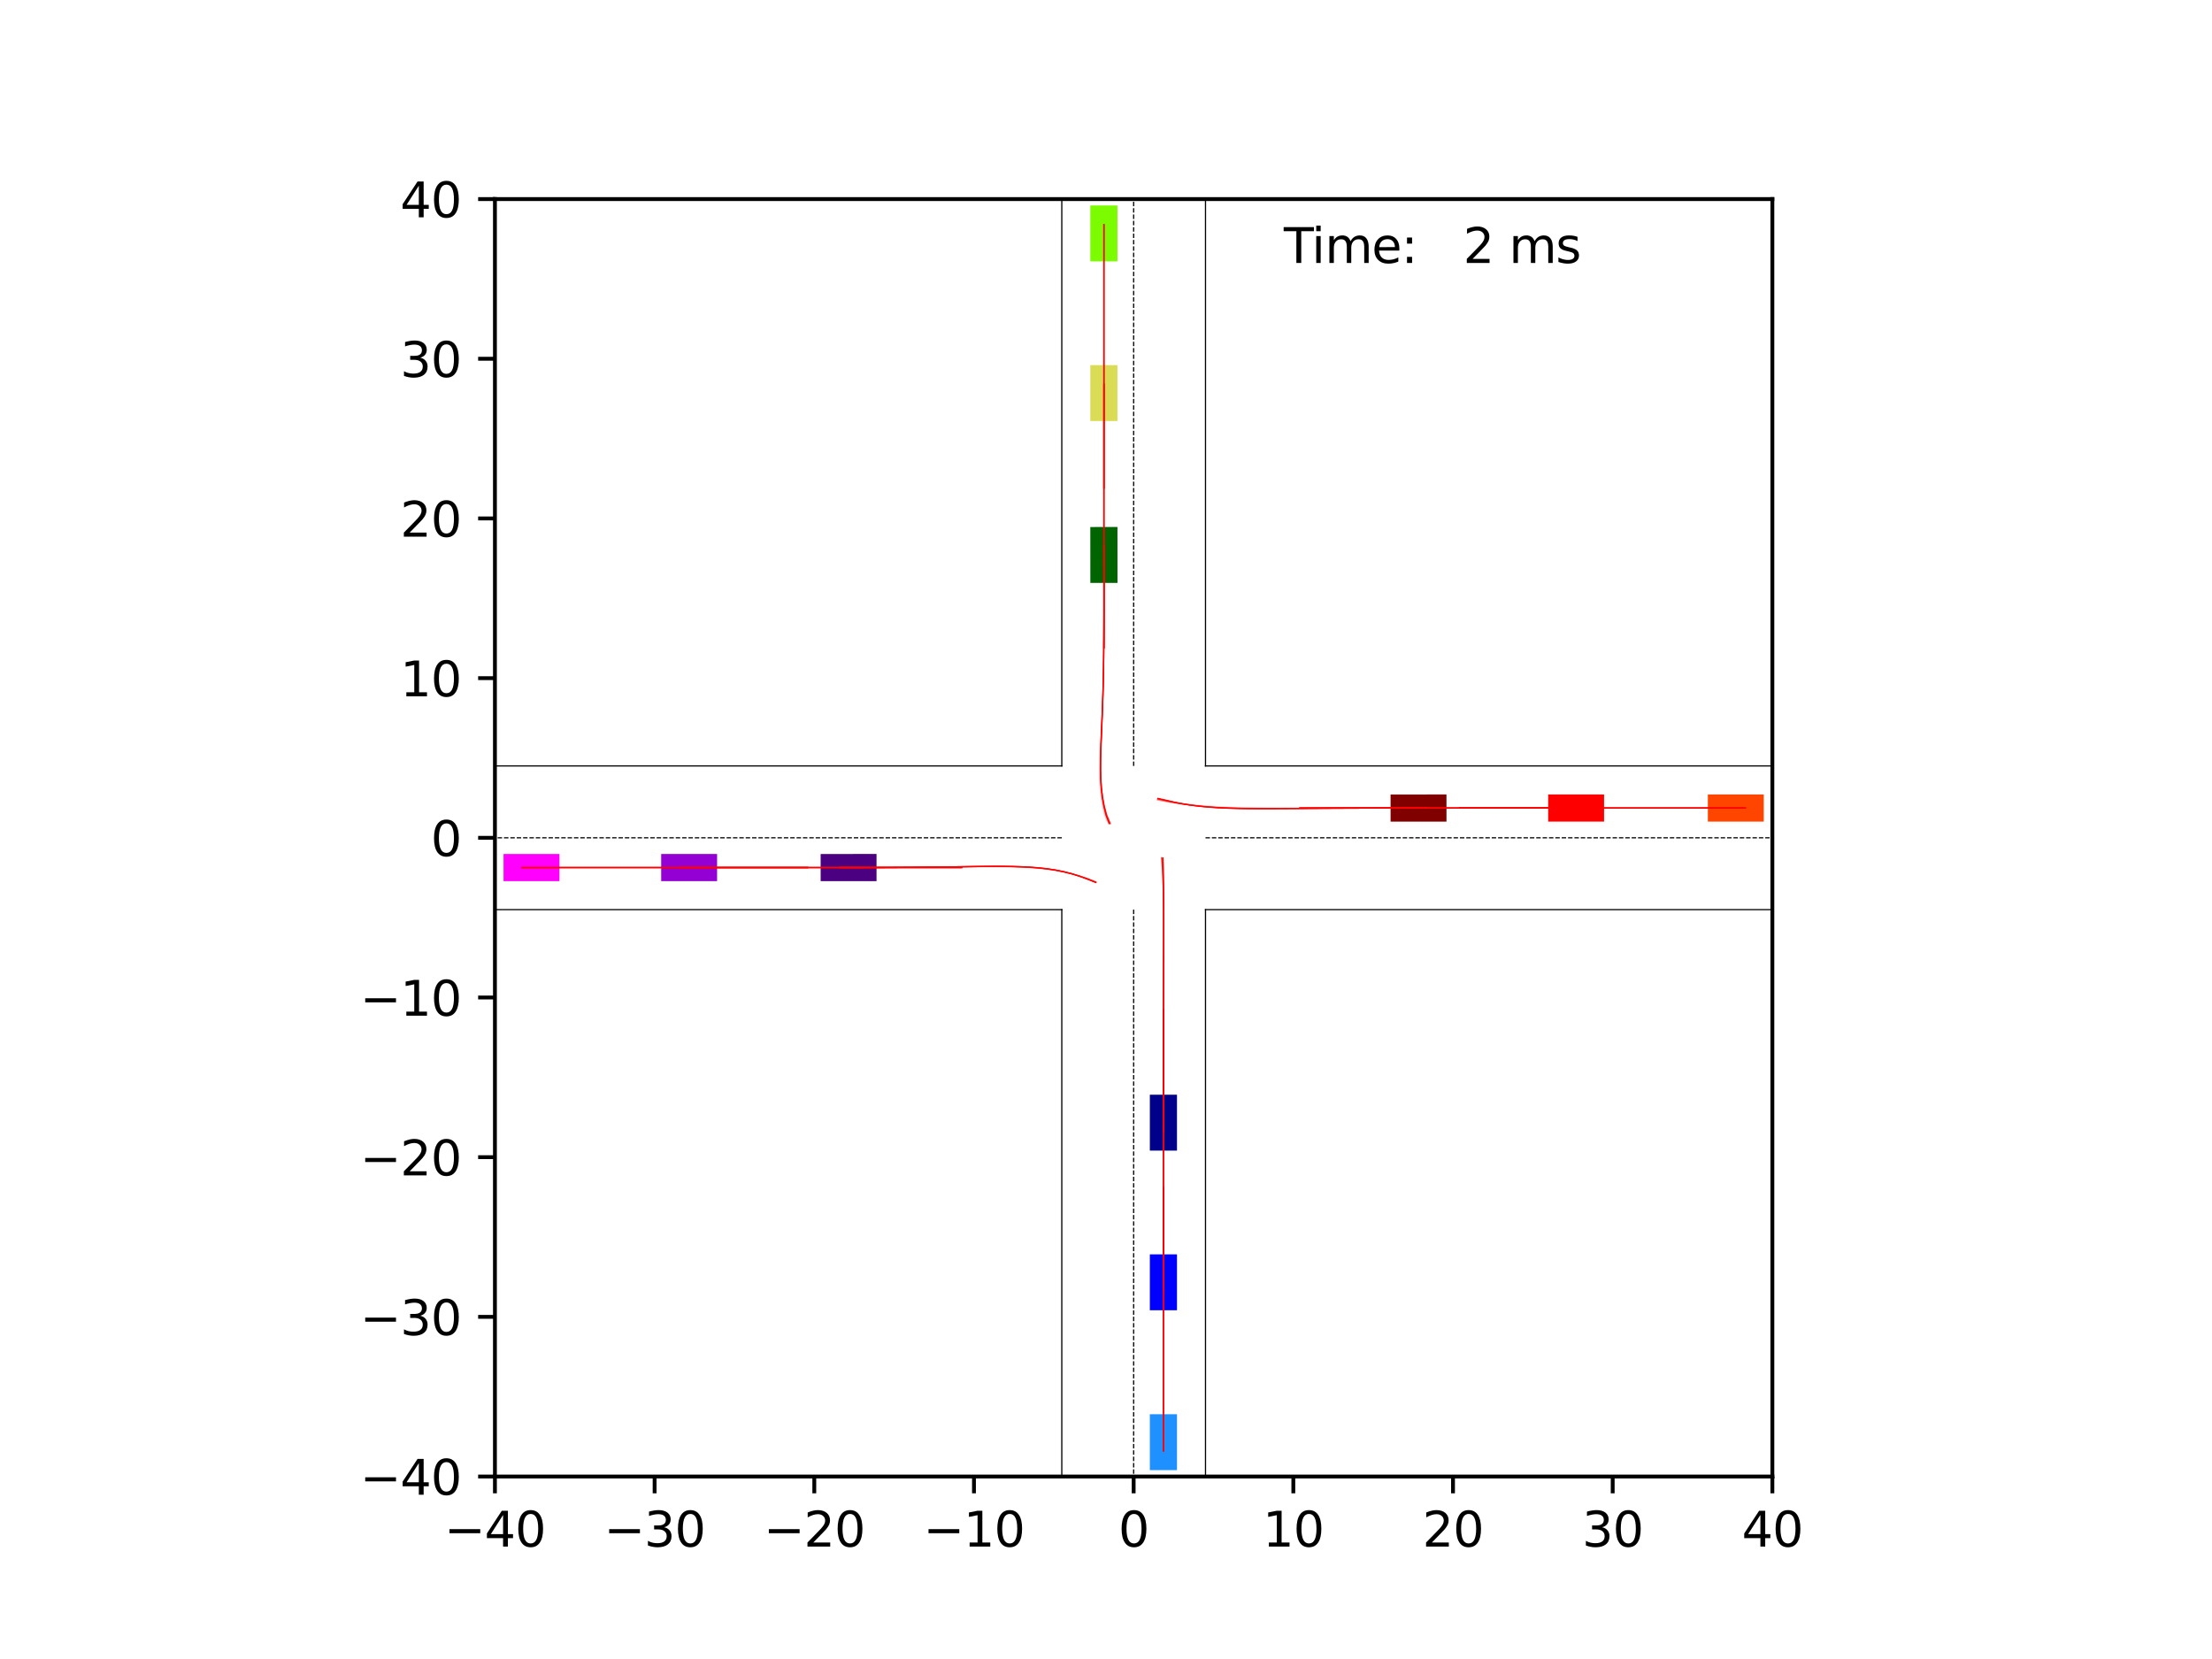 <?xml version="1.0" encoding="utf-8" standalone="no"?>
<!DOCTYPE svg PUBLIC "-//W3C//DTD SVG 1.1//EN"
  "http://www.w3.org/Graphics/SVG/1.1/DTD/svg11.dtd">
<svg xmlns:xlink="http://www.w3.org/1999/xlink" width="460.8pt" height="345.6pt" viewBox="0 0 460.8 345.6" xmlns="http://www.w3.org/2000/svg" version="1.1">
 <defs>
  <style type="text/css">*{stroke-linejoin: round; stroke-linecap: butt}</style>
 </defs>
 <g id="figure_1">
  <g id="patch_1">
   <path d="M 0 345.6 
L 460.8 345.6 
L 460.8 0 
L 0 0 
z
" style="fill: #ffffff"/>
  </g>
  <g id="axes_1">
   <g id="patch_2">
    <path d="M 103.104 307.584 
L 369.216 307.584 
L 369.216 41.472 
L 103.104 41.472 
z
" style="fill: #ffffff"/>
   </g>
   <g id="patch_3">
    <path d="M 245.188 239.691 
L 245.188 228.049 
L 239.533 228.049 
L 239.533 239.691 
z
" clip-path="url(#p34799f1a1c)" style="fill: #00008b"/>
   </g>
   <g id="patch_4">
    <path d="M 301.325 165.5 
L 289.683 165.503 
L 289.684 171.158 
L 301.327 171.155 
z
" clip-path="url(#p34799f1a1c)" style="fill: #800000"/>
   </g>
   <g id="patch_5">
    <path d="M 227.132 109.788 
L 227.14 121.43 
L 232.795 121.426 
L 232.787 109.784 
z
" clip-path="url(#p34799f1a1c)" style="fill: #006400"/>
   </g>
   <g id="patch_6">
    <path d="M 170.957 183.555 
L 182.599 183.553 
L 182.598 177.898 
L 170.955 177.901 
z
" clip-path="url(#p34799f1a1c)" style="fill: #4b0082"/>
   </g>
   <g id="patch_7">
    <path d="M 245.188 272.949 
L 245.188 261.306 
L 239.533 261.306 
L 239.533 272.949 
z
" clip-path="url(#p34799f1a1c)" style="fill: #0000ff"/>
   </g>
   <g id="patch_8">
    <path d="M 334.157 165.5 
L 322.514 165.5 
L 322.514 171.155 
L 334.157 171.155 
z
" clip-path="url(#p34799f1a1c)" style="fill: #ff0000"/>
   </g>
   <g id="patch_9">
    <path d="M 227.132 76.067 
L 227.132 87.709 
L 232.787 87.709 
L 232.787 76.067 
z
" clip-path="url(#p34799f1a1c)" style="fill: #dbdc56"/>
   </g>
   <g id="patch_10">
    <path d="M 137.739 183.556 
L 149.382 183.556 
L 149.382 177.901 
L 137.739 177.901 
z
" clip-path="url(#p34799f1a1c)" style="fill: #9400d3"/>
   </g>
   <g id="patch_11">
    <path d="M 245.188 306.253 
L 245.188 294.611 
L 239.533 294.611 
L 239.533 306.253 
z
" clip-path="url(#p34799f1a1c)" style="fill: #1e90ff"/>
   </g>
   <g id="patch_12">
    <path d="M 367.421 165.5 
L 355.778 165.5 
L 355.778 171.155 
L 367.421 171.155 
z
" clip-path="url(#p34799f1a1c)" style="fill: #ff4500"/>
   </g>
   <g id="patch_13">
    <path d="M 227.132 42.803 
L 227.132 54.445 
L 232.787 54.445 
L 232.787 42.803 
z
" clip-path="url(#p34799f1a1c)" style="fill: #7cfc00"/>
   </g>
   <g id="patch_14">
    <path d="M 104.899 183.556 
L 116.542 183.556 
L 116.542 177.901 
L 104.899 177.901 
z
" clip-path="url(#p34799f1a1c)" style="fill: #ff00ff"/>
   </g>
   <g id="matplotlib.axis_1">
    <g id="xtick_1">
     <g id="line2d_1">
      <defs>
       <path id="m72492707db" d="M 0 0 
L 0 3.5 
" style="stroke: #000000; stroke-width: 0.8"/>
      </defs>
      <g>
       <use xlink:href="#m72492707db" x="103.104" y="307.584" style="stroke: #000000; stroke-width: 0.8"/>
      </g>
     </g>
     <g id="text_1">
      <!-- −40 -->
      <g transform="translate(92.552 322.182) scale(0.1 -0.1)">
       <defs>
        <path id="DejaVuSans-2212" d="M 678 2272 
L 4684 2272 
L 4684 1741 
L 678 1741 
L 678 2272 
z
" transform="scale(0.016)"/>
        <path id="DejaVuSans-34" d="M 2419 4116 
L 825 1625 
L 2419 1625 
L 2419 4116 
z
M 2253 4666 
L 3047 4666 
L 3047 1625 
L 3713 1625 
L 3713 1100 
L 3047 1100 
L 3047 0 
L 2419 0 
L 2419 1100 
L 313 1100 
L 313 1709 
L 2253 4666 
z
" transform="scale(0.016)"/>
        <path id="DejaVuSans-30" d="M 2034 4250 
Q 1547 4250 1301 3770 
Q 1056 3291 1056 2328 
Q 1056 1369 1301 889 
Q 1547 409 2034 409 
Q 2525 409 2770 889 
Q 3016 1369 3016 2328 
Q 3016 3291 2770 3770 
Q 2525 4250 2034 4250 
z
M 2034 4750 
Q 2819 4750 3233 4129 
Q 3647 3509 3647 2328 
Q 3647 1150 3233 529 
Q 2819 -91 2034 -91 
Q 1250 -91 836 529 
Q 422 1150 422 2328 
Q 422 3509 836 4129 
Q 1250 4750 2034 4750 
z
" transform="scale(0.016)"/>
       </defs>
       <use xlink:href="#DejaVuSans-2212"/>
       <use xlink:href="#DejaVuSans-34" x="83.789"/>
       <use xlink:href="#DejaVuSans-30" x="147.412"/>
      </g>
     </g>
    </g>
    <g id="xtick_2">
     <g id="line2d_2">
      <g>
       <use xlink:href="#m72492707db" x="136.368" y="307.584" style="stroke: #000000; stroke-width: 0.8"/>
      </g>
     </g>
     <g id="text_2">
      <!-- −30 -->
      <g transform="translate(125.816 322.182) scale(0.1 -0.1)">
       <defs>
        <path id="DejaVuSans-33" d="M 2597 2516 
Q 3050 2419 3304 2112 
Q 3559 1806 3559 1356 
Q 3559 666 3084 287 
Q 2609 -91 1734 -91 
Q 1441 -91 1130 -33 
Q 819 25 488 141 
L 488 750 
Q 750 597 1062 519 
Q 1375 441 1716 441 
Q 2309 441 2620 675 
Q 2931 909 2931 1356 
Q 2931 1769 2642 2001 
Q 2353 2234 1838 2234 
L 1294 2234 
L 1294 2753 
L 1863 2753 
Q 2328 2753 2575 2939 
Q 2822 3125 2822 3475 
Q 2822 3834 2567 4026 
Q 2313 4219 1838 4219 
Q 1578 4219 1281 4162 
Q 984 4106 628 3988 
L 628 4550 
Q 988 4650 1302 4700 
Q 1616 4750 1894 4750 
Q 2613 4750 3031 4423 
Q 3450 4097 3450 3541 
Q 3450 3153 3228 2886 
Q 3006 2619 2597 2516 
z
" transform="scale(0.016)"/>
       </defs>
       <use xlink:href="#DejaVuSans-2212"/>
       <use xlink:href="#DejaVuSans-33" x="83.789"/>
       <use xlink:href="#DejaVuSans-30" x="147.412"/>
      </g>
     </g>
    </g>
    <g id="xtick_3">
     <g id="line2d_3">
      <g>
       <use xlink:href="#m72492707db" x="169.632" y="307.584" style="stroke: #000000; stroke-width: 0.8"/>
      </g>
     </g>
     <g id="text_3">
      <!-- −20 -->
      <g transform="translate(159.08 322.182) scale(0.1 -0.1)">
       <defs>
        <path id="DejaVuSans-32" d="M 1228 531 
L 3431 531 
L 3431 0 
L 469 0 
L 469 531 
Q 828 903 1448 1529 
Q 2069 2156 2228 2338 
Q 2531 2678 2651 2914 
Q 2772 3150 2772 3378 
Q 2772 3750 2511 3984 
Q 2250 4219 1831 4219 
Q 1534 4219 1204 4116 
Q 875 4013 500 3803 
L 500 4441 
Q 881 4594 1212 4672 
Q 1544 4750 1819 4750 
Q 2544 4750 2975 4387 
Q 3406 4025 3406 3419 
Q 3406 3131 3298 2873 
Q 3191 2616 2906 2266 
Q 2828 2175 2409 1742 
Q 1991 1309 1228 531 
z
" transform="scale(0.016)"/>
       </defs>
       <use xlink:href="#DejaVuSans-2212"/>
       <use xlink:href="#DejaVuSans-32" x="83.789"/>
       <use xlink:href="#DejaVuSans-30" x="147.412"/>
      </g>
     </g>
    </g>
    <g id="xtick_4">
     <g id="line2d_4">
      <g>
       <use xlink:href="#m72492707db" x="202.896" y="307.584" style="stroke: #000000; stroke-width: 0.8"/>
      </g>
     </g>
     <g id="text_4">
      <!-- −10 -->
      <g transform="translate(192.344 322.182) scale(0.1 -0.1)">
       <defs>
        <path id="DejaVuSans-31" d="M 794 531 
L 1825 531 
L 1825 4091 
L 703 3866 
L 703 4441 
L 1819 4666 
L 2450 4666 
L 2450 531 
L 3481 531 
L 3481 0 
L 794 0 
L 794 531 
z
" transform="scale(0.016)"/>
       </defs>
       <use xlink:href="#DejaVuSans-2212"/>
       <use xlink:href="#DejaVuSans-31" x="83.789"/>
       <use xlink:href="#DejaVuSans-30" x="147.412"/>
      </g>
     </g>
    </g>
    <g id="xtick_5">
     <g id="line2d_5">
      <g>
       <use xlink:href="#m72492707db" x="236.16" y="307.584" style="stroke: #000000; stroke-width: 0.8"/>
      </g>
     </g>
     <g id="text_5">
      <!-- 0 -->
      <g transform="translate(232.979 322.182) scale(0.1 -0.1)">
       <use xlink:href="#DejaVuSans-30"/>
      </g>
     </g>
    </g>
    <g id="xtick_6">
     <g id="line2d_6">
      <g>
       <use xlink:href="#m72492707db" x="269.424" y="307.584" style="stroke: #000000; stroke-width: 0.8"/>
      </g>
     </g>
     <g id="text_6">
      <!-- 10 -->
      <g transform="translate(263.062 322.182) scale(0.1 -0.1)">
       <use xlink:href="#DejaVuSans-31"/>
       <use xlink:href="#DejaVuSans-30" x="63.623"/>
      </g>
     </g>
    </g>
    <g id="xtick_7">
     <g id="line2d_7">
      <g>
       <use xlink:href="#m72492707db" x="302.688" y="307.584" style="stroke: #000000; stroke-width: 0.8"/>
      </g>
     </g>
     <g id="text_7">
      <!-- 20 -->
      <g transform="translate(296.325 322.182) scale(0.1 -0.1)">
       <use xlink:href="#DejaVuSans-32"/>
       <use xlink:href="#DejaVuSans-30" x="63.623"/>
      </g>
     </g>
    </g>
    <g id="xtick_8">
     <g id="line2d_8">
      <g>
       <use xlink:href="#m72492707db" x="335.952" y="307.584" style="stroke: #000000; stroke-width: 0.8"/>
      </g>
     </g>
     <g id="text_8">
      <!-- 30 -->
      <g transform="translate(329.589 322.182) scale(0.1 -0.1)">
       <use xlink:href="#DejaVuSans-33"/>
       <use xlink:href="#DejaVuSans-30" x="63.623"/>
      </g>
     </g>
    </g>
    <g id="xtick_9">
     <g id="line2d_9">
      <g>
       <use xlink:href="#m72492707db" x="369.216" y="307.584" style="stroke: #000000; stroke-width: 0.8"/>
      </g>
     </g>
     <g id="text_9">
      <!-- 40 -->
      <g transform="translate(362.853 322.182) scale(0.1 -0.1)">
       <use xlink:href="#DejaVuSans-34"/>
       <use xlink:href="#DejaVuSans-30" x="63.623"/>
      </g>
     </g>
    </g>
   </g>
   <g id="matplotlib.axis_2">
    <g id="ytick_1">
     <g id="line2d_10">
      <defs>
       <path id="m04cdab8fa9" d="M 0 0 
L -3.5 0 
" style="stroke: #000000; stroke-width: 0.8"/>
      </defs>
      <g>
       <use xlink:href="#m04cdab8fa9" x="103.104" y="307.584" style="stroke: #000000; stroke-width: 0.8"/>
      </g>
     </g>
     <g id="text_10">
      <!-- −40 -->
      <g transform="translate(74.999 311.383) scale(0.1 -0.1)">
       <use xlink:href="#DejaVuSans-2212"/>
       <use xlink:href="#DejaVuSans-34" x="83.789"/>
       <use xlink:href="#DejaVuSans-30" x="147.412"/>
      </g>
     </g>
    </g>
    <g id="ytick_2">
     <g id="line2d_11">
      <g>
       <use xlink:href="#m04cdab8fa9" x="103.104" y="274.32" style="stroke: #000000; stroke-width: 0.8"/>
      </g>
     </g>
     <g id="text_11">
      <!-- −30 -->
      <g transform="translate(74.999 278.119) scale(0.1 -0.1)">
       <use xlink:href="#DejaVuSans-2212"/>
       <use xlink:href="#DejaVuSans-33" x="83.789"/>
       <use xlink:href="#DejaVuSans-30" x="147.412"/>
      </g>
     </g>
    </g>
    <g id="ytick_3">
     <g id="line2d_12">
      <g>
       <use xlink:href="#m04cdab8fa9" x="103.104" y="241.056" style="stroke: #000000; stroke-width: 0.8"/>
      </g>
     </g>
     <g id="text_12">
      <!-- −20 -->
      <g transform="translate(74.999 244.855) scale(0.1 -0.1)">
       <use xlink:href="#DejaVuSans-2212"/>
       <use xlink:href="#DejaVuSans-32" x="83.789"/>
       <use xlink:href="#DejaVuSans-30" x="147.412"/>
      </g>
     </g>
    </g>
    <g id="ytick_4">
     <g id="line2d_13">
      <g>
       <use xlink:href="#m04cdab8fa9" x="103.104" y="207.792" style="stroke: #000000; stroke-width: 0.8"/>
      </g>
     </g>
     <g id="text_13">
      <!-- −10 -->
      <g transform="translate(74.999 211.591) scale(0.1 -0.1)">
       <use xlink:href="#DejaVuSans-2212"/>
       <use xlink:href="#DejaVuSans-31" x="83.789"/>
       <use xlink:href="#DejaVuSans-30" x="147.412"/>
      </g>
     </g>
    </g>
    <g id="ytick_5">
     <g id="line2d_14">
      <g>
       <use xlink:href="#m04cdab8fa9" x="103.104" y="174.528" style="stroke: #000000; stroke-width: 0.8"/>
      </g>
     </g>
     <g id="text_14">
      <!-- 0 -->
      <g transform="translate(89.742 178.327) scale(0.1 -0.1)">
       <use xlink:href="#DejaVuSans-30"/>
      </g>
     </g>
    </g>
    <g id="ytick_6">
     <g id="line2d_15">
      <g>
       <use xlink:href="#m04cdab8fa9" x="103.104" y="141.264" style="stroke: #000000; stroke-width: 0.8"/>
      </g>
     </g>
     <g id="text_15">
      <!-- 10 -->
      <g transform="translate(83.379 145.063) scale(0.1 -0.1)">
       <use xlink:href="#DejaVuSans-31"/>
       <use xlink:href="#DejaVuSans-30" x="63.623"/>
      </g>
     </g>
    </g>
    <g id="ytick_7">
     <g id="line2d_16">
      <g>
       <use xlink:href="#m04cdab8fa9" x="103.104" y="108" style="stroke: #000000; stroke-width: 0.8"/>
      </g>
     </g>
     <g id="text_16">
      <!-- 20 -->
      <g transform="translate(83.379 111.799) scale(0.1 -0.1)">
       <use xlink:href="#DejaVuSans-32"/>
       <use xlink:href="#DejaVuSans-30" x="63.623"/>
      </g>
     </g>
    </g>
    <g id="ytick_8">
     <g id="line2d_17">
      <g>
       <use xlink:href="#m04cdab8fa9" x="103.104" y="74.736" style="stroke: #000000; stroke-width: 0.8"/>
      </g>
     </g>
     <g id="text_17">
      <!-- 30 -->
      <g transform="translate(83.379 78.535) scale(0.1 -0.1)">
       <use xlink:href="#DejaVuSans-33"/>
       <use xlink:href="#DejaVuSans-30" x="63.623"/>
      </g>
     </g>
    </g>
    <g id="ytick_9">
     <g id="line2d_18">
      <g>
       <use xlink:href="#m04cdab8fa9" x="103.104" y="41.472" style="stroke: #000000; stroke-width: 0.8"/>
      </g>
     </g>
     <g id="text_18">
      <!-- 40 -->
      <g transform="translate(83.379 45.271) scale(0.1 -0.1)">
       <use xlink:href="#DejaVuSans-34"/>
       <use xlink:href="#DejaVuSans-30" x="63.623"/>
      </g>
     </g>
    </g>
   </g>
   <g id="line2d_19">
    <path d="M 251.129 346.6 
L 251.129 189.497 
" clip-path="url(#p34799f1a1c)" style="fill: none; stroke: #000000; stroke-width: 0.25; stroke-linecap: square"/>
   </g>
   <g id="line2d_20">
    <path d="M 251.129 189.497 
L 417.449 189.497 
" clip-path="url(#p34799f1a1c)" style="fill: none; stroke: #000000; stroke-width: 0.25; stroke-linecap: square"/>
   </g>
   <g id="line2d_21">
    <path d="M 417.449 159.559 
L 251.129 159.559 
" clip-path="url(#p34799f1a1c)" style="fill: none; stroke: #000000; stroke-width: 0.25; stroke-linecap: square"/>
   </g>
   <g id="line2d_22">
    <path d="M 251.129 159.559 
L 251.129 -1 
" clip-path="url(#p34799f1a1c)" style="fill: none; stroke: #000000; stroke-width: 0.25; stroke-linecap: square"/>
   </g>
   <g id="line2d_23">
    <path d="M 221.191 -1 
L 221.191 159.559 
" clip-path="url(#p34799f1a1c)" style="fill: none; stroke: #000000; stroke-width: 0.25; stroke-linecap: square"/>
   </g>
   <g id="line2d_24">
    <path d="M 221.191 159.559 
L 54.871 159.559 
" clip-path="url(#p34799f1a1c)" style="fill: none; stroke: #000000; stroke-width: 0.25; stroke-linecap: square"/>
   </g>
   <g id="line2d_25">
    <path d="M 54.871 189.497 
L 221.191 189.497 
" clip-path="url(#p34799f1a1c)" style="fill: none; stroke: #000000; stroke-width: 0.25; stroke-linecap: square"/>
   </g>
   <g id="line2d_26">
    <path d="M 221.191 189.497 
L 221.191 346.6 
" clip-path="url(#p34799f1a1c)" style="fill: none; stroke: #000000; stroke-width: 0.25; stroke-linecap: square"/>
   </g>
   <g id="line2d_27">
    <path d="M 251.129 174.528 
L 417.449 174.528 
" clip-path="url(#p34799f1a1c)" style="fill: none; stroke-dasharray: 0.925,0.4; stroke-dashoffset: 0; stroke: #000000; stroke-width: 0.25"/>
   </g>
   <g id="line2d_28">
    <path d="M 236.16 159.559 
L 236.16 -1 
" clip-path="url(#p34799f1a1c)" style="fill: none; stroke-dasharray: 0.925,0.4; stroke-dashoffset: 0; stroke: #000000; stroke-width: 0.25"/>
   </g>
   <g id="line2d_29">
    <path d="M 221.191 174.528 
L 54.871 174.528 
" clip-path="url(#p34799f1a1c)" style="fill: none; stroke-dasharray: 0.925,0.4; stroke-dashoffset: 0; stroke: #000000; stroke-width: 0.25"/>
   </g>
   <g id="line2d_30">
    <path d="M 236.16 189.497 
L 236.16 346.6 
" clip-path="url(#p34799f1a1c)" style="fill: none; stroke-dasharray: 0.925,0.4; stroke-dashoffset: 0; stroke: #000000; stroke-width: 0.25"/>
   </g>
   <g id="line2d_31">
    <path d="M 242.36 235.722 
L 242.36 233.87 
L 242.36 232.011 
L 242.36 230.144 
L 242.36 228.27 
L 242.361 226.391 
L 242.361 224.507 
L 242.361 222.618 
L 242.362 220.726 
L 242.363 218.83 
L 242.364 216.932 
L 242.366 215.032 
L 242.367 213.131 
L 242.37 211.229 
L 242.373 209.326 
L 242.376 207.423 
L 242.379 205.52 
L 242.383 203.618 
L 242.387 201.716 
L 242.392 199.816 
L 242.395 197.917 
L 242.398 196.02 
L 242.398 194.124 
L 242.396 192.229 
L 242.39 190.336 
L 242.378 188.444 
L 242.359 186.554 
L 242.33 184.665 
L 242.289 182.777 
L 242.234 180.89 
L 242.187 179.003 
" clip-path="url(#p34799f1a1c)" style="fill: none; stroke: #ff0000; stroke-opacity: 0.2; stroke-width: 0.25; stroke-linecap: square"/>
   </g>
   <g id="line2d_32">
    <path d="M 242.36 235.722 
L 242.36 233.87 
L 242.36 232.01 
L 242.36 230.142 
L 242.361 228.267 
L 242.361 226.386 
L 242.361 224.5 
L 242.362 222.608 
L 242.363 220.713 
L 242.365 218.813 
L 242.366 216.911 
L 242.369 215.006 
L 242.372 213.099 
L 242.375 211.191 
L 242.379 209.281 
L 242.384 207.371 
L 242.39 205.461 
L 242.396 203.551 
L 242.402 201.641 
L 242.409 199.732 
L 242.415 197.823 
L 242.419 195.916 
L 242.421 194.009 
L 242.418 192.104 
L 242.41 190.199 
L 242.394 188.296 
L 242.366 186.394 
L 242.325 184.492 
L 242.265 182.592 
L 242.185 180.693 
L 242.081 178.795 
" clip-path="url(#p34799f1a1c)" style="fill: none; stroke: #ff0000; stroke-opacity: 0.4; stroke-width: 0.25; stroke-linecap: square"/>
   </g>
   <g id="line2d_33">
    <path d="M 242.36 235.722 
L 242.36 233.87 
L 242.361 232.01 
L 242.361 230.143 
L 242.361 228.268 
L 242.361 226.387 
L 242.362 224.501 
L 242.362 222.61 
L 242.362 220.715 
L 242.363 218.817 
L 242.364 216.915 
L 242.365 215.011 
L 242.366 213.105 
L 242.368 211.198 
L 242.37 209.29 
L 242.372 207.381 
L 242.375 205.473 
L 242.379 203.564 
L 242.383 201.656 
L 242.388 199.748 
L 242.393 197.841 
L 242.397 195.936 
L 242.401 194.031 
L 242.404 192.128 
L 242.403 190.225 
L 242.399 188.324 
L 242.388 186.424 
L 242.37 184.524 
L 242.342 182.625 
L 242.3 180.727 
L 242.244 178.83 
" clip-path="url(#p34799f1a1c)" style="fill: none; stroke: #ff0000; stroke-opacity: 0.6; stroke-width: 0.25; stroke-linecap: square"/>
   </g>
   <g id="line2d_34">
    <path d="M 242.36 235.722 
L 242.36 233.87 
L 242.36 232.01 
L 242.36 230.141 
L 242.36 228.266 
L 242.36 226.384 
L 242.361 224.496 
L 242.362 222.602 
L 242.363 220.705 
L 242.365 218.803 
L 242.368 216.898 
L 242.371 214.99 
L 242.375 213.081 
L 242.379 211.169 
L 242.385 209.256 
L 242.391 207.342 
L 242.398 205.427 
L 242.406 203.513 
L 242.414 201.598 
L 242.422 199.684 
L 242.428 197.77 
L 242.433 195.857 
L 242.434 193.945 
L 242.43 192.034 
L 242.418 190.124 
L 242.396 188.214 
L 242.36 186.305 
L 242.306 184.398 
L 242.229 182.492 
L 242.126 180.587 
L 241.99 178.685 
" clip-path="url(#p34799f1a1c)" style="fill: none; stroke: #ff0000; stroke-opacity: 0.8; stroke-width: 0.25; stroke-linecap: square"/>
   </g>
   <g id="line2d_35">
    <path d="M 242.36 235.722 
L 242.361 233.87 
L 242.361 232.01 
L 242.361 230.142 
L 242.361 228.267 
L 242.362 226.385 
L 242.362 224.498 
L 242.362 222.606 
L 242.363 220.709 
L 242.363 218.808 
L 242.364 216.905 
L 242.365 214.999 
L 242.365 213.09 
L 242.367 211.18 
L 242.368 209.269 
L 242.371 207.357 
L 242.373 205.445 
L 242.377 203.533 
L 242.381 201.621 
L 242.385 199.709 
L 242.39 197.798 
L 242.395 195.888 
L 242.4 193.979 
L 242.403 192.071 
L 242.404 190.164 
L 242.401 188.257 
L 242.393 186.352 
L 242.378 184.447 
L 242.353 182.543 
L 242.316 180.639 
L 242.264 178.736 
" clip-path="url(#p34799f1a1c)" style="fill: none; stroke: #ff0000; stroke-width: 0.25; stroke-linecap: square"/>
   </g>
   <g id="line2d_36">
    <path d="M 297.354 168.328 
L 295.505 168.33 
L 293.648 168.331 
L 291.786 168.333 
L 289.917 168.336 
L 288.045 168.339 
L 286.168 168.342 
L 284.288 168.345 
L 282.405 168.35 
L 280.52 168.354 
L 278.634 168.359 
L 276.747 168.364 
L 274.859 168.369 
L 272.972 168.373 
L 271.085 168.375 
L 269.198 168.376 
L 267.313 168.373 
L 265.43 168.366 
L 263.548 168.352 
L 261.669 168.33 
L 259.791 168.296 
L 257.916 168.247 
L 256.044 168.181 
L 254.174 168.092 
L 252.308 167.978 
L 250.446 167.836 
L 248.588 167.664 
L 246.734 167.461 
L 244.885 167.23 
L 243.038 166.977 
L 241.225 166.548 
" clip-path="url(#p34799f1a1c)" style="fill: none; stroke: #ff0000; stroke-opacity: 0.2; stroke-width: 0.25; stroke-linecap: square"/>
   </g>
   <g id="line2d_37">
    <path d="M 297.354 168.328 
L 295.505 168.329 
L 293.648 168.33 
L 291.784 168.331 
L 289.915 168.333 
L 288.041 168.335 
L 286.162 168.338 
L 284.28 168.342 
L 282.394 168.346 
L 280.507 168.351 
L 278.617 168.357 
L 276.726 168.364 
L 274.834 168.372 
L 272.943 168.38 
L 271.051 168.389 
L 269.16 168.397 
L 267.269 168.403 
L 265.38 168.407 
L 263.493 168.406 
L 261.607 168.397 
L 259.723 168.377 
L 257.841 168.343 
L 255.962 168.29 
L 254.085 168.212 
L 252.211 168.103 
L 250.342 167.96 
L 248.478 167.777 
L 246.619 167.553 
L 244.767 167.284 
L 242.922 166.975 
L 241.085 166.626 
" clip-path="url(#p34799f1a1c)" style="fill: none; stroke: #ff0000; stroke-opacity: 0.4; stroke-width: 0.25; stroke-linecap: square"/>
   </g>
   <g id="line2d_38">
    <path d="M 297.354 168.328 
L 295.505 168.329 
L 293.648 168.33 
L 291.785 168.332 
L 289.917 168.334 
L 288.044 168.337 
L 286.166 168.341 
L 284.286 168.345 
L 282.402 168.351 
L 280.517 168.358 
L 278.63 168.366 
L 276.741 168.375 
L 274.853 168.385 
L 272.964 168.396 
L 271.076 168.408 
L 269.189 168.42 
L 267.302 168.431 
L 265.418 168.439 
L 263.534 168.442 
L 261.653 168.439 
L 259.774 168.424 
L 257.897 168.393 
L 256.023 168.341 
L 254.152 168.26 
L 252.284 168.144 
L 250.422 167.985 
L 248.566 167.777 
L 246.718 167.513 
L 244.881 167.189 
L 243.056 166.806 
L 241.233 166.413 
" clip-path="url(#p34799f1a1c)" style="fill: none; stroke: #ff0000; stroke-opacity: 0.6; stroke-width: 0.25; stroke-linecap: square"/>
   </g>
   <g id="line2d_39">
    <path d="M 297.354 168.328 
L 295.505 168.329 
L 293.648 168.331 
L 291.785 168.333 
L 289.916 168.335 
L 288.042 168.338 
L 286.164 168.342 
L 284.282 168.346 
L 282.397 168.352 
L 280.51 168.358 
L 278.622 168.366 
L 276.732 168.375 
L 274.841 168.385 
L 272.95 168.396 
L 271.06 168.408 
L 269.17 168.419 
L 267.281 168.43 
L 265.393 168.438 
L 263.507 168.442 
L 261.623 168.439 
L 259.74 168.425 
L 257.86 168.396 
L 255.982 168.346 
L 254.107 168.267 
L 252.236 168.152 
L 250.369 167.994 
L 248.509 167.786 
L 246.658 167.519 
L 244.818 167.19 
L 242.991 166.797 
L 241.163 166.409 
" clip-path="url(#p34799f1a1c)" style="fill: none; stroke: #ff0000; stroke-opacity: 0.8; stroke-width: 0.25; stroke-linecap: square"/>
   </g>
   <g id="line2d_40">
    <path d="M 297.354 168.328 
L 295.505 168.329 
L 293.648 168.331 
L 291.785 168.332 
L 289.916 168.335 
L 288.043 168.338 
L 286.165 168.342 
L 284.284 168.346 
L 282.4 168.352 
L 280.514 168.359 
L 278.626 168.368 
L 276.737 168.378 
L 274.847 168.389 
L 272.958 168.402 
L 271.069 168.415 
L 269.18 168.429 
L 267.292 168.442 
L 265.406 168.453 
L 263.522 168.46 
L 261.639 168.459 
L 259.758 168.447 
L 257.879 168.42 
L 256.003 168.37 
L 254.13 168.29 
L 252.261 168.172 
L 250.397 168.008 
L 248.54 167.789 
L 246.693 167.506 
L 244.859 167.155 
L 243.041 166.731 
L 241.22 166.32 
" clip-path="url(#p34799f1a1c)" style="fill: none; stroke: #ff0000; stroke-width: 0.25; stroke-linecap: square"/>
   </g>
   <g id="line2d_41">
    <path d="M 229.96 113.629 
L 229.965 115.607 
L 229.968 117.58 
L 229.971 119.55 
L 229.974 121.515 
L 229.976 123.476 
L 229.976 125.433 
L 229.975 127.386 
L 229.972 129.334 
L 229.964 131.279 
L 229.953 133.219 
L 229.937 135.155 
L 229.914 137.087 
L 229.883 139.015 
L 229.844 140.939 
L 229.795 142.859 
L 229.735 144.775 
L 229.665 146.686 
L 229.584 148.594 
L 229.494 150.498 
L 229.399 152.399 
L 229.303 154.296 
L 229.214 156.191 
L 229.142 158.084 
L 229.102 159.976 
L 229.11 161.867 
L 229.185 163.754 
L 229.343 165.635 
L 229.606 167.504 
L 229.996 169.349 
L 230.633 171.125 
" clip-path="url(#p34799f1a1c)" style="fill: none; stroke: #ff0000; stroke-opacity: 0.2; stroke-width: 0.25; stroke-linecap: square"/>
   </g>
   <g id="line2d_42">
    <path d="M 229.96 113.629 
L 229.964 115.607 
L 229.967 117.581 
L 229.97 119.553 
L 229.972 121.521 
L 229.973 123.486 
L 229.973 125.448 
L 229.972 127.407 
L 229.967 129.363 
L 229.96 131.316 
L 229.949 133.266 
L 229.933 135.213 
L 229.911 137.157 
L 229.882 139.097 
L 229.845 141.035 
L 229.799 142.97 
L 229.743 144.902 
L 229.679 146.83 
L 229.605 148.756 
L 229.525 150.68 
L 229.443 152.601 
L 229.362 154.52 
L 229.293 156.437 
L 229.246 158.354 
L 229.238 160.27 
L 229.289 162.184 
L 229.418 164.093 
L 229.646 165.992 
L 229.993 167.873 
L 230.484 169.721 
L 231.207 171.492 
" clip-path="url(#p34799f1a1c)" style="fill: none; stroke: #ff0000; stroke-opacity: 0.4; stroke-width: 0.25; stroke-linecap: square"/>
   </g>
   <g id="line2d_43">
    <path d="M 229.96 113.629 
L 229.964 115.607 
L 229.967 117.581 
L 229.97 119.553 
L 229.972 121.521 
L 229.974 123.487 
L 229.975 125.449 
L 229.974 127.408 
L 229.97 129.364 
L 229.964 131.317 
L 229.954 133.267 
L 229.939 135.214 
L 229.918 137.158 
L 229.891 139.098 
L 229.855 141.036 
L 229.811 142.971 
L 229.757 144.903 
L 229.693 146.832 
L 229.62 148.758 
L 229.539 150.682 
L 229.454 152.603 
L 229.371 154.522 
L 229.296 156.439 
L 229.242 158.356 
L 229.223 160.271 
L 229.259 162.185 
L 229.369 164.096 
L 229.572 165.998 
L 229.888 167.884 
L 230.341 169.742 
L 231.014 171.531 
" clip-path="url(#p34799f1a1c)" style="fill: none; stroke: #ff0000; stroke-opacity: 0.6; stroke-width: 0.25; stroke-linecap: square"/>
   </g>
   <g id="line2d_44">
    <path d="M 229.96 113.629 
L 229.964 115.607 
L 229.967 117.582 
L 229.97 119.554 
L 229.972 121.523 
L 229.973 123.489 
L 229.973 125.453 
L 229.971 127.413 
L 229.967 129.371 
L 229.959 131.326 
L 229.948 133.278 
L 229.932 135.228 
L 229.909 137.174 
L 229.88 139.118 
L 229.842 141.06 
L 229.796 142.998 
L 229.74 144.934 
L 229.675 146.867 
L 229.602 148.797 
L 229.523 150.725 
L 229.44 152.651 
L 229.362 154.575 
L 229.295 156.498 
L 229.252 158.42 
L 229.249 160.342 
L 229.307 162.261 
L 229.446 164.176 
L 229.685 166.08 
L 230.047 167.964 
L 230.555 169.814 
L 231.293 171.584 
" clip-path="url(#p34799f1a1c)" style="fill: none; stroke: #ff0000; stroke-opacity: 0.8; stroke-width: 0.25; stroke-linecap: square"/>
   </g>
   <g id="line2d_45">
    <path d="M 229.96 113.629 
L 229.964 115.607 
L 229.967 117.581 
L 229.969 119.553 
L 229.972 121.522 
L 229.973 123.487 
L 229.974 125.449 
L 229.972 127.409 
L 229.969 129.365 
L 229.963 131.318 
L 229.953 133.269 
L 229.938 135.216 
L 229.918 137.161 
L 229.891 139.102 
L 229.857 141.04 
L 229.814 142.976 
L 229.763 144.909 
L 229.702 146.838 
L 229.632 148.765 
L 229.556 150.69 
L 229.477 152.612 
L 229.4 154.532 
L 229.332 156.45 
L 229.286 158.368 
L 229.276 160.284 
L 229.321 162.199 
L 229.439 164.11 
L 229.648 166.013 
L 229.967 167.899 
L 230.417 169.759 
L 231.079 171.553 
" clip-path="url(#p34799f1a1c)" style="fill: none; stroke: #ff0000; stroke-width: 0.25; stroke-linecap: square"/>
   </g>
   <g id="line2d_46">
    <path d="M 174.952 180.728 
L 176.777 180.726 
L 178.6 180.724 
L 180.42 180.721 
L 182.237 180.717 
L 184.051 180.712 
L 185.863 180.704 
L 187.672 180.695 
L 189.478 180.684 
L 191.281 180.671 
L 193.082 180.656 
L 194.88 180.64 
L 196.676 180.622 
L 198.468 180.603 
L 200.258 180.584 
L 202.046 180.567 
L 203.831 180.553 
L 205.613 180.546 
L 207.393 180.548 
L 209.171 180.565 
L 210.946 180.601 
L 212.718 180.662 
L 214.487 180.757 
L 216.252 180.893 
L 218.01 181.08 
L 219.759 181.328 
L 221.495 181.646 
L 223.216 182.038 
L 224.918 182.5 
L 226.604 183.017 
L 228.203 183.76 
" clip-path="url(#p34799f1a1c)" style="fill: none; stroke: #ff0000; stroke-opacity: 0.2; stroke-width: 0.25; stroke-linecap: square"/>
   </g>
   <g id="line2d_47">
    <path d="M 174.952 180.728 
L 176.777 180.726 
L 178.6 180.725 
L 180.42 180.722 
L 182.238 180.717 
L 184.053 180.712 
L 185.865 180.704 
L 187.675 180.695 
L 189.482 180.683 
L 191.287 180.669 
L 193.089 180.653 
L 194.888 180.634 
L 196.685 180.613 
L 198.48 180.592 
L 200.272 180.569 
L 202.061 180.548 
L 203.848 180.53 
L 205.633 180.517 
L 207.416 180.514 
L 209.196 180.525 
L 210.974 180.555 
L 212.75 180.611 
L 214.522 180.702 
L 216.29 180.836 
L 218.051 181.025 
L 219.803 181.279 
L 221.54 181.61 
L 223.26 182.019 
L 224.959 182.507 
L 226.638 183.059 
L 228.292 183.68 
" clip-path="url(#p34799f1a1c)" style="fill: none; stroke: #ff0000; stroke-opacity: 0.4; stroke-width: 0.25; stroke-linecap: square"/>
   </g>
   <g id="line2d_48">
    <path d="M 174.952 180.728 
L 176.777 180.727 
L 178.6 180.725 
L 180.42 180.722 
L 182.238 180.718 
L 184.054 180.712 
L 185.867 180.705 
L 187.677 180.695 
L 189.485 180.683 
L 191.291 180.668 
L 193.094 180.65 
L 194.895 180.63 
L 196.693 180.608 
L 198.489 180.583 
L 200.282 180.558 
L 202.073 180.533 
L 203.862 180.511 
L 205.648 180.494 
L 207.433 180.486 
L 209.215 180.492 
L 210.995 180.518 
L 212.773 180.57 
L 214.547 180.658 
L 216.317 180.792 
L 218.081 180.983 
L 219.834 181.244 
L 221.571 181.589 
L 223.288 182.021 
L 224.98 182.542 
L 226.646 183.138 
L 228.292 183.789 
" clip-path="url(#p34799f1a1c)" style="fill: none; stroke: #ff0000; stroke-opacity: 0.6; stroke-width: 0.25; stroke-linecap: square"/>
   </g>
   <g id="line2d_49">
    <path d="M 174.952 180.728 
L 176.777 180.727 
L 178.6 180.725 
L 180.42 180.722 
L 182.238 180.718 
L 184.053 180.712 
L 185.866 180.704 
L 187.677 180.694 
L 189.484 180.682 
L 191.29 180.667 
L 193.093 180.649 
L 194.893 180.629 
L 196.691 180.607 
L 198.486 180.582 
L 200.279 180.557 
L 202.07 180.533 
L 203.858 180.511 
L 205.644 180.494 
L 207.428 180.486 
L 209.21 180.493 
L 210.99 180.519 
L 212.767 180.572 
L 214.541 180.662 
L 216.31 180.798 
L 218.073 180.992 
L 219.825 181.257 
L 221.56 181.608 
L 223.275 182.047 
L 224.964 182.576 
L 226.626 183.18 
L 228.27 183.835 
" clip-path="url(#p34799f1a1c)" style="fill: none; stroke: #ff0000; stroke-opacity: 0.8; stroke-width: 0.25; stroke-linecap: square"/>
   </g>
   <g id="line2d_50">
    <path d="M 174.952 180.728 
L 176.777 180.727 
L 178.6 180.725 
L 180.42 180.723 
L 182.238 180.719 
L 184.054 180.713 
L 185.867 180.705 
L 187.677 180.695 
L 189.486 180.683 
L 191.291 180.668 
L 193.095 180.65 
L 194.895 180.63 
L 196.694 180.607 
L 198.49 180.581 
L 200.283 180.555 
L 202.074 180.53 
L 203.863 180.506 
L 205.65 180.488 
L 207.435 180.478 
L 209.217 180.482 
L 210.998 180.505 
L 212.776 180.556 
L 214.551 180.642 
L 216.321 180.775 
L 218.085 180.966 
L 219.838 181.23 
L 221.575 181.579 
L 223.291 182.019 
L 224.98 182.55 
L 226.641 183.16 
L 228.282 183.824 
" clip-path="url(#p34799f1a1c)" style="fill: none; stroke: #ff0000; stroke-width: 0.25; stroke-linecap: square"/>
   </g>
   <g id="line2d_51">
    <path d="M 242.36 268.984 
L 242.36 267.128 
L 242.36 265.259 
L 242.36 263.379 
L 242.36 261.488 
L 242.36 259.587 
L 242.36 257.676 
L 242.36 255.757 
L 242.36 253.83 
L 242.36 251.895 
L 242.36 249.953 
L 242.36 248.005 
L 242.36 246.052 
L 242.36 244.093 
L 242.36 242.129 
L 242.36 240.161 
L 242.36 238.189 
L 242.36 236.214 
L 242.36 234.236 
L 242.36 232.255 
L 242.36 230.271 
L 242.36 228.286 
L 242.36 226.299 
L 242.36 224.31 
L 242.36 222.32 
L 242.36 220.329 
L 242.36 218.337 
L 242.36 216.345 
L 242.36 214.352 
L 242.36 212.359 
L 242.36 210.366 
" clip-path="url(#p34799f1a1c)" style="fill: none; stroke: #ff0000; stroke-opacity: 0.2; stroke-width: 0.25; stroke-linecap: square"/>
   </g>
   <g id="line2d_52">
    <path d="M 242.36 268.984 
L 242.36 267.128 
L 242.36 265.259 
L 242.36 263.379 
L 242.36 261.488 
L 242.36 259.587 
L 242.36 257.676 
L 242.36 255.757 
L 242.36 253.83 
L 242.36 251.895 
L 242.36 249.954 
L 242.36 248.006 
L 242.36 246.053 
L 242.36 244.094 
L 242.36 242.131 
L 242.36 240.163 
L 242.36 238.192 
L 242.36 236.217 
L 242.36 234.239 
L 242.36 232.259 
L 242.36 230.276 
L 242.36 228.291 
L 242.36 226.305 
L 242.36 224.317 
L 242.36 222.328 
L 242.36 220.338 
L 242.36 218.347 
L 242.36 216.356 
L 242.36 214.364 
L 242.36 212.372 
L 242.36 210.38 
" clip-path="url(#p34799f1a1c)" style="fill: none; stroke: #ff0000; stroke-opacity: 0.4; stroke-width: 0.25; stroke-linecap: square"/>
   </g>
   <g id="line2d_53">
    <path d="M 242.36 268.984 
L 242.36 267.128 
L 242.36 265.259 
L 242.36 263.379 
L 242.36 261.488 
L 242.36 259.587 
L 242.36 257.676 
L 242.36 255.757 
L 242.36 253.83 
L 242.36 251.895 
L 242.36 249.953 
L 242.36 248.006 
L 242.36 246.052 
L 242.36 244.093 
L 242.36 242.129 
L 242.36 240.162 
L 242.36 238.19 
L 242.36 236.215 
L 242.36 234.237 
L 242.36 232.256 
L 242.36 230.273 
L 242.36 228.288 
L 242.36 226.301 
L 242.36 224.313 
L 242.36 222.323 
L 242.36 220.333 
L 242.36 218.342 
L 242.36 216.35 
L 242.36 214.357 
L 242.36 212.365 
L 242.36 210.372 
" clip-path="url(#p34799f1a1c)" style="fill: none; stroke: #ff0000; stroke-opacity: 0.6; stroke-width: 0.25; stroke-linecap: square"/>
   </g>
   <g id="line2d_54">
    <path d="M 242.36 268.984 
L 242.36 267.128 
L 242.36 265.259 
L 242.36 263.379 
L 242.36 261.488 
L 242.36 259.587 
L 242.36 257.676 
L 242.36 255.757 
L 242.36 253.83 
L 242.36 251.895 
L 242.36 249.954 
L 242.36 248.006 
L 242.36 246.053 
L 242.36 244.094 
L 242.36 242.13 
L 242.36 240.163 
L 242.36 238.191 
L 242.36 236.216 
L 242.36 234.238 
L 242.36 232.258 
L 242.36 230.275 
L 242.36 228.29 
L 242.36 226.303 
L 242.36 224.315 
L 242.36 222.326 
L 242.36 220.336 
L 242.36 218.345 
L 242.36 216.353 
L 242.36 214.361 
L 242.36 212.369 
L 242.36 210.376 
" clip-path="url(#p34799f1a1c)" style="fill: none; stroke: #ff0000; stroke-opacity: 0.8; stroke-width: 0.25; stroke-linecap: square"/>
   </g>
   <g id="line2d_55">
    <path d="M 242.36 268.984 
L 242.36 267.128 
L 242.36 265.259 
L 242.36 263.379 
L 242.36 261.488 
L 242.36 259.587 
L 242.36 257.676 
L 242.36 255.757 
L 242.36 253.83 
L 242.36 251.895 
L 242.36 249.954 
L 242.36 248.006 
L 242.36 246.052 
L 242.36 244.093 
L 242.36 242.13 
L 242.36 240.162 
L 242.36 238.19 
L 242.36 236.215 
L 242.36 234.237 
L 242.36 232.257 
L 242.36 230.274 
L 242.36 228.289 
L 242.36 226.302 
L 242.36 224.314 
L 242.36 222.324 
L 242.36 220.334 
L 242.36 218.343 
L 242.36 216.351 
L 242.36 214.359 
L 242.36 212.367 
L 242.36 210.374 
" clip-path="url(#p34799f1a1c)" style="fill: none; stroke: #ff0000; stroke-width: 0.25; stroke-linecap: square"/>
   </g>
   <g id="line2d_56">
    <path d="M 330.32 168.328 
L 328.335 168.328 
L 326.351 168.328 
L 324.366 168.328 
L 322.382 168.328 
L 320.398 168.328 
L 318.413 168.328 
L 316.429 168.328 
L 314.444 168.328 
L 312.46 168.328 
L 310.475 168.328 
L 308.491 168.328 
L 306.506 168.328 
L 304.522 168.328 
L 302.537 168.328 
L 300.553 168.328 
L 298.568 168.328 
L 296.584 168.328 
L 294.599 168.328 
L 292.615 168.328 
L 290.63 168.328 
L 288.646 168.328 
L 286.662 168.328 
L 284.677 168.328 
L 282.693 168.328 
L 280.708 168.328 
L 278.724 168.328 
L 276.739 168.328 
L 274.755 168.328 
L 272.77 168.328 
L 270.786 168.328 
" clip-path="url(#p34799f1a1c)" style="fill: none; stroke: #ff0000; stroke-opacity: 0.2; stroke-width: 0.25; stroke-linecap: square"/>
   </g>
   <g id="line2d_57">
    <path d="M 330.32 168.328 
L 328.335 168.328 
L 326.351 168.328 
L 324.366 168.328 
L 322.382 168.328 
L 320.398 168.328 
L 318.413 168.328 
L 316.429 168.328 
L 314.444 168.328 
L 312.46 168.328 
L 310.475 168.328 
L 308.491 168.328 
L 306.506 168.328 
L 304.522 168.328 
L 302.537 168.328 
L 300.553 168.328 
L 298.568 168.328 
L 296.584 168.328 
L 294.599 168.328 
L 292.615 168.328 
L 290.63 168.328 
L 288.646 168.328 
L 286.662 168.328 
L 284.677 168.328 
L 282.693 168.328 
L 280.708 168.328 
L 278.724 168.328 
L 276.739 168.328 
L 274.755 168.328 
L 272.77 168.328 
L 270.786 168.328 
" clip-path="url(#p34799f1a1c)" style="fill: none; stroke: #ff0000; stroke-opacity: 0.4; stroke-width: 0.25; stroke-linecap: square"/>
   </g>
   <g id="line2d_58">
    <path d="M 330.32 168.328 
L 328.335 168.328 
L 326.351 168.328 
L 324.366 168.328 
L 322.382 168.328 
L 320.398 168.328 
L 318.413 168.328 
L 316.429 168.328 
L 314.444 168.328 
L 312.46 168.328 
L 310.475 168.328 
L 308.491 168.328 
L 306.506 168.328 
L 304.522 168.328 
L 302.537 168.328 
L 300.553 168.328 
L 298.568 168.328 
L 296.584 168.328 
L 294.599 168.328 
L 292.615 168.328 
L 290.63 168.328 
L 288.646 168.328 
L 286.662 168.328 
L 284.677 168.328 
L 282.693 168.328 
L 280.708 168.328 
L 278.724 168.328 
L 276.739 168.328 
L 274.755 168.328 
L 272.77 168.328 
L 270.786 168.328 
" clip-path="url(#p34799f1a1c)" style="fill: none; stroke: #ff0000; stroke-opacity: 0.6; stroke-width: 0.25; stroke-linecap: square"/>
   </g>
   <g id="line2d_59">
    <path d="M 330.32 168.328 
L 328.335 168.328 
L 326.351 168.328 
L 324.366 168.328 
L 322.382 168.328 
L 320.398 168.328 
L 318.413 168.328 
L 316.429 168.328 
L 314.444 168.328 
L 312.46 168.328 
L 310.475 168.328 
L 308.491 168.328 
L 306.506 168.328 
L 304.522 168.328 
L 302.537 168.328 
L 300.553 168.328 
L 298.568 168.328 
L 296.584 168.328 
L 294.599 168.328 
L 292.615 168.328 
L 290.63 168.328 
L 288.646 168.328 
L 286.662 168.328 
L 284.677 168.328 
L 282.693 168.328 
L 280.708 168.328 
L 278.724 168.328 
L 276.739 168.328 
L 274.755 168.328 
L 272.77 168.328 
L 270.786 168.328 
" clip-path="url(#p34799f1a1c)" style="fill: none; stroke: #ff0000; stroke-opacity: 0.8; stroke-width: 0.25; stroke-linecap: square"/>
   </g>
   <g id="line2d_60">
    <path d="M 330.32 168.328 
L 328.335 168.328 
L 326.351 168.328 
L 324.366 168.328 
L 322.382 168.328 
L 320.398 168.328 
L 318.413 168.328 
L 316.429 168.328 
L 314.444 168.328 
L 312.46 168.328 
L 310.475 168.328 
L 308.491 168.328 
L 306.506 168.328 
L 304.522 168.328 
L 302.537 168.328 
L 300.553 168.328 
L 298.568 168.328 
L 296.584 168.328 
L 294.599 168.328 
L 292.615 168.328 
L 290.63 168.328 
L 288.646 168.328 
L 286.662 168.328 
L 284.677 168.328 
L 282.693 168.328 
L 280.708 168.328 
L 278.724 168.328 
L 276.739 168.328 
L 274.755 168.328 
L 272.77 168.328 
L 270.786 168.328 
" clip-path="url(#p34799f1a1c)" style="fill: none; stroke: #ff0000; stroke-width: 0.25; stroke-linecap: square"/>
   </g>
   <g id="line2d_61">
    <path d="M 229.96 80.058 
L 229.96 81.888 
L 229.96 83.717 
L 229.96 85.547 
L 229.96 87.376 
L 229.96 89.206 
L 229.96 91.035 
L 229.96 92.865 
L 229.96 94.694 
L 229.96 96.524 
L 229.96 98.353 
L 229.96 100.183 
L 229.96 102.012 
L 229.96 103.842 
L 229.96 105.672 
L 229.96 107.501 
L 229.96 109.331 
L 229.96 111.16 
L 229.96 112.99 
L 229.96 114.819 
L 229.96 116.649 
L 229.96 118.478 
L 229.96 120.308 
L 229.96 122.137 
L 229.96 123.967 
L 229.96 125.796 
L 229.96 127.626 
L 229.96 129.455 
L 229.96 131.285 
L 229.96 133.114 
L 229.96 134.944 
" clip-path="url(#p34799f1a1c)" style="fill: none; stroke: #ff0000; stroke-opacity: 0.2; stroke-width: 0.25; stroke-linecap: square"/>
   </g>
   <g id="line2d_62">
    <path d="M 229.96 80.058 
L 229.96 81.888 
L 229.96 83.717 
L 229.96 85.547 
L 229.96 87.376 
L 229.96 89.206 
L 229.96 91.035 
L 229.96 92.865 
L 229.96 94.694 
L 229.96 96.524 
L 229.96 98.353 
L 229.96 100.183 
L 229.96 102.012 
L 229.96 103.842 
L 229.96 105.672 
L 229.96 107.501 
L 229.96 109.331 
L 229.96 111.16 
L 229.96 112.99 
L 229.96 114.819 
L 229.96 116.649 
L 229.96 118.478 
L 229.96 120.308 
L 229.96 122.137 
L 229.96 123.967 
L 229.96 125.796 
L 229.96 127.626 
L 229.96 129.455 
L 229.96 131.285 
L 229.96 133.114 
L 229.96 134.944 
" clip-path="url(#p34799f1a1c)" style="fill: none; stroke: #ff0000; stroke-opacity: 0.4; stroke-width: 0.25; stroke-linecap: square"/>
   </g>
   <g id="line2d_63">
    <path d="M 229.96 80.058 
L 229.96 81.888 
L 229.96 83.717 
L 229.96 85.547 
L 229.96 87.376 
L 229.96 89.206 
L 229.96 91.035 
L 229.96 92.865 
L 229.96 94.694 
L 229.96 96.524 
L 229.96 98.353 
L 229.96 100.183 
L 229.96 102.012 
L 229.96 103.842 
L 229.96 105.672 
L 229.96 107.501 
L 229.96 109.331 
L 229.96 111.16 
L 229.96 112.99 
L 229.96 114.819 
L 229.96 116.649 
L 229.96 118.478 
L 229.96 120.308 
L 229.96 122.137 
L 229.96 123.967 
L 229.96 125.796 
L 229.96 127.626 
L 229.96 129.455 
L 229.96 131.285 
L 229.96 133.114 
L 229.96 134.944 
" clip-path="url(#p34799f1a1c)" style="fill: none; stroke: #ff0000; stroke-opacity: 0.6; stroke-width: 0.25; stroke-linecap: square"/>
   </g>
   <g id="line2d_64">
    <path d="M 229.96 80.058 
L 229.96 81.888 
L 229.96 83.717 
L 229.96 85.547 
L 229.96 87.376 
L 229.96 89.206 
L 229.96 91.035 
L 229.96 92.865 
L 229.96 94.694 
L 229.96 96.524 
L 229.96 98.353 
L 229.96 100.183 
L 229.96 102.012 
L 229.96 103.842 
L 229.96 105.672 
L 229.96 107.501 
L 229.96 109.331 
L 229.96 111.16 
L 229.96 112.99 
L 229.96 114.819 
L 229.96 116.649 
L 229.96 118.478 
L 229.96 120.308 
L 229.96 122.137 
L 229.96 123.967 
L 229.96 125.796 
L 229.96 127.626 
L 229.96 129.455 
L 229.96 131.285 
L 229.96 133.114 
L 229.96 134.944 
" clip-path="url(#p34799f1a1c)" style="fill: none; stroke: #ff0000; stroke-opacity: 0.8; stroke-width: 0.25; stroke-linecap: square"/>
   </g>
   <g id="line2d_65">
    <path d="M 229.96 80.058 
L 229.96 81.888 
L 229.96 83.717 
L 229.96 85.547 
L 229.96 87.376 
L 229.96 89.206 
L 229.96 91.035 
L 229.96 92.865 
L 229.96 94.694 
L 229.96 96.524 
L 229.96 98.353 
L 229.96 100.183 
L 229.96 102.012 
L 229.96 103.842 
L 229.96 105.672 
L 229.96 107.501 
L 229.96 109.331 
L 229.96 111.16 
L 229.96 112.99 
L 229.96 114.819 
L 229.96 116.649 
L 229.96 118.478 
L 229.96 120.308 
L 229.96 122.137 
L 229.96 123.967 
L 229.96 125.796 
L 229.96 127.626 
L 229.96 129.455 
L 229.96 131.285 
L 229.96 133.114 
L 229.96 134.944 
" clip-path="url(#p34799f1a1c)" style="fill: none; stroke: #ff0000; stroke-width: 0.25; stroke-linecap: square"/>
   </g>
   <g id="line2d_66">
    <path d="M 141.704 180.728 
L 143.56 180.728 
L 145.429 180.728 
L 147.309 180.728 
L 149.2 180.728 
L 151.101 180.728 
L 153.012 180.728 
L 154.931 180.728 
L 156.858 180.728 
L 158.793 180.728 
L 160.735 180.728 
L 162.683 180.728 
L 164.636 180.728 
L 166.595 180.728 
L 168.559 180.728 
L 170.527 180.728 
L 172.499 180.728 
L 174.474 180.728 
L 176.452 180.728 
L 178.433 180.728 
L 180.417 180.728 
L 182.402 180.728 
L 184.389 180.728 
L 186.378 180.728 
L 188.368 180.728 
L 190.359 180.728 
L 192.351 180.728 
L 194.343 180.728 
L 196.336 180.728 
L 198.329 180.728 
L 200.322 180.728 
" clip-path="url(#p34799f1a1c)" style="fill: none; stroke: #ff0000; stroke-opacity: 0.2; stroke-width: 0.25; stroke-linecap: square"/>
   </g>
   <g id="line2d_67">
    <path d="M 141.704 180.728 
L 143.56 180.728 
L 145.429 180.728 
L 147.309 180.728 
L 149.2 180.728 
L 151.101 180.728 
L 153.012 180.728 
L 154.931 180.728 
L 156.858 180.728 
L 158.793 180.728 
L 160.734 180.728 
L 162.682 180.728 
L 164.635 180.728 
L 166.594 180.728 
L 168.557 180.728 
L 170.525 180.728 
L 172.496 180.728 
L 174.471 180.728 
L 176.449 180.728 
L 178.429 180.728 
L 180.412 180.728 
L 182.397 180.728 
L 184.383 180.728 
L 186.371 180.728 
L 188.36 180.728 
L 190.35 180.728 
L 192.341 180.728 
L 194.332 180.728 
L 196.324 180.728 
L 198.316 180.728 
L 200.308 180.728 
" clip-path="url(#p34799f1a1c)" style="fill: none; stroke: #ff0000; stroke-opacity: 0.4; stroke-width: 0.25; stroke-linecap: square"/>
   </g>
   <g id="line2d_68">
    <path d="M 141.704 180.728 
L 143.56 180.728 
L 145.429 180.728 
L 147.309 180.728 
L 149.2 180.728 
L 151.101 180.728 
L 153.012 180.728 
L 154.931 180.728 
L 156.858 180.728 
L 158.793 180.728 
L 160.735 180.728 
L 162.682 180.728 
L 164.636 180.728 
L 166.595 180.728 
L 168.559 180.728 
L 170.526 180.728 
L 172.498 180.728 
L 174.473 180.728 
L 176.451 180.728 
L 178.432 180.728 
L 180.415 180.728 
L 182.4 180.728 
L 184.387 180.728 
L 186.375 180.728 
L 188.365 180.728 
L 190.355 180.728 
L 192.346 180.728 
L 194.338 180.728 
L 196.331 180.728 
L 198.323 180.728 
L 200.316 180.728 
" clip-path="url(#p34799f1a1c)" style="fill: none; stroke: #ff0000; stroke-opacity: 0.6; stroke-width: 0.25; stroke-linecap: square"/>
   </g>
   <g id="line2d_69">
    <path d="M 141.704 180.728 
L 143.56 180.728 
L 145.429 180.728 
L 147.309 180.728 
L 149.2 180.728 
L 151.101 180.728 
L 153.012 180.728 
L 154.931 180.728 
L 156.858 180.728 
L 158.793 180.728 
L 160.734 180.728 
L 162.682 180.728 
L 164.635 180.728 
L 166.594 180.728 
L 168.558 180.728 
L 170.525 180.728 
L 172.497 180.728 
L 174.472 180.728 
L 176.45 180.728 
L 178.43 180.728 
L 180.413 180.728 
L 182.398 180.728 
L 184.385 180.728 
L 186.373 180.728 
L 188.362 180.728 
L 190.352 180.728 
L 192.343 180.728 
L 194.335 180.728 
L 196.327 180.728 
L 198.319 180.728 
L 200.312 180.728 
" clip-path="url(#p34799f1a1c)" style="fill: none; stroke: #ff0000; stroke-opacity: 0.8; stroke-width: 0.25; stroke-linecap: square"/>
   </g>
   <g id="line2d_70">
    <path d="M 141.704 180.728 
L 143.56 180.728 
L 145.429 180.728 
L 147.309 180.728 
L 149.2 180.728 
L 151.101 180.728 
L 153.012 180.728 
L 154.931 180.728 
L 156.858 180.728 
L 158.793 180.728 
L 160.734 180.728 
L 162.682 180.728 
L 164.636 180.728 
L 166.595 180.728 
L 168.558 180.728 
L 170.526 180.728 
L 172.498 180.728 
L 174.473 180.728 
L 176.451 180.728 
L 178.431 180.728 
L 180.414 180.728 
L 182.399 180.728 
L 184.386 180.728 
L 186.374 180.728 
L 188.364 180.728 
L 190.354 180.728 
L 192.345 180.728 
L 194.337 180.728 
L 196.329 180.728 
L 198.321 180.728 
L 200.314 180.728 
" clip-path="url(#p34799f1a1c)" style="fill: none; stroke: #ff0000; stroke-width: 0.25; stroke-linecap: square"/>
   </g>
   <g id="line2d_71">
    <path d="M 242.36 302.262 
L 242.36 300.432 
L 242.36 298.603 
L 242.36 296.773 
L 242.36 294.944 
L 242.36 293.114 
L 242.36 291.285 
L 242.36 289.455 
L 242.36 287.626 
L 242.36 285.796 
L 242.36 283.967 
L 242.36 282.137 
L 242.36 280.308 
L 242.36 278.478 
L 242.36 276.648 
L 242.36 274.819 
L 242.36 272.989 
L 242.36 271.16 
L 242.36 269.33 
L 242.36 267.501 
L 242.36 265.671 
L 242.36 263.842 
L 242.36 262.012 
L 242.36 260.183 
L 242.36 258.353 
L 242.36 256.524 
L 242.36 254.694 
L 242.36 252.865 
L 242.36 251.035 
L 242.36 249.206 
L 242.36 247.376 
" clip-path="url(#p34799f1a1c)" style="fill: none; stroke: #ff0000; stroke-opacity: 0.2; stroke-width: 0.25; stroke-linecap: square"/>
   </g>
   <g id="line2d_72">
    <path d="M 242.36 302.262 
L 242.36 300.432 
L 242.36 298.603 
L 242.36 296.773 
L 242.36 294.944 
L 242.36 293.114 
L 242.36 291.285 
L 242.36 289.455 
L 242.36 287.626 
L 242.36 285.796 
L 242.36 283.967 
L 242.36 282.137 
L 242.36 280.308 
L 242.36 278.478 
L 242.36 276.648 
L 242.36 274.819 
L 242.36 272.989 
L 242.36 271.16 
L 242.36 269.33 
L 242.36 267.501 
L 242.36 265.671 
L 242.36 263.842 
L 242.36 262.012 
L 242.36 260.183 
L 242.36 258.353 
L 242.36 256.524 
L 242.36 254.694 
L 242.36 252.865 
L 242.36 251.035 
L 242.36 249.206 
L 242.36 247.376 
" clip-path="url(#p34799f1a1c)" style="fill: none; stroke: #ff0000; stroke-opacity: 0.4; stroke-width: 0.25; stroke-linecap: square"/>
   </g>
   <g id="line2d_73">
    <path d="M 242.36 302.262 
L 242.36 300.432 
L 242.36 298.603 
L 242.36 296.773 
L 242.36 294.944 
L 242.36 293.114 
L 242.36 291.285 
L 242.36 289.455 
L 242.36 287.626 
L 242.36 285.796 
L 242.36 283.967 
L 242.36 282.137 
L 242.36 280.308 
L 242.36 278.478 
L 242.36 276.648 
L 242.36 274.819 
L 242.36 272.989 
L 242.36 271.16 
L 242.36 269.33 
L 242.36 267.501 
L 242.36 265.671 
L 242.36 263.842 
L 242.36 262.012 
L 242.36 260.183 
L 242.36 258.353 
L 242.36 256.524 
L 242.36 254.694 
L 242.36 252.865 
L 242.36 251.035 
L 242.36 249.206 
L 242.36 247.376 
" clip-path="url(#p34799f1a1c)" style="fill: none; stroke: #ff0000; stroke-opacity: 0.6; stroke-width: 0.25; stroke-linecap: square"/>
   </g>
   <g id="line2d_74">
    <path d="M 242.36 302.262 
L 242.36 300.432 
L 242.36 298.603 
L 242.36 296.773 
L 242.36 294.944 
L 242.36 293.114 
L 242.36 291.285 
L 242.36 289.455 
L 242.36 287.626 
L 242.36 285.796 
L 242.36 283.967 
L 242.36 282.137 
L 242.36 280.308 
L 242.36 278.478 
L 242.36 276.648 
L 242.36 274.819 
L 242.36 272.989 
L 242.36 271.16 
L 242.36 269.33 
L 242.36 267.501 
L 242.36 265.671 
L 242.36 263.842 
L 242.36 262.012 
L 242.36 260.183 
L 242.36 258.353 
L 242.36 256.524 
L 242.36 254.694 
L 242.36 252.865 
L 242.36 251.035 
L 242.36 249.206 
L 242.36 247.376 
" clip-path="url(#p34799f1a1c)" style="fill: none; stroke: #ff0000; stroke-opacity: 0.8; stroke-width: 0.25; stroke-linecap: square"/>
   </g>
   <g id="line2d_75">
    <path d="M 242.36 302.262 
L 242.36 300.432 
L 242.36 298.603 
L 242.36 296.773 
L 242.36 294.944 
L 242.36 293.114 
L 242.36 291.285 
L 242.36 289.455 
L 242.36 287.626 
L 242.36 285.796 
L 242.36 283.967 
L 242.36 282.137 
L 242.36 280.308 
L 242.36 278.478 
L 242.36 276.648 
L 242.36 274.819 
L 242.36 272.989 
L 242.36 271.16 
L 242.36 269.33 
L 242.36 267.501 
L 242.36 265.671 
L 242.36 263.842 
L 242.36 262.012 
L 242.36 260.183 
L 242.36 258.353 
L 242.36 256.524 
L 242.36 254.694 
L 242.36 252.865 
L 242.36 251.035 
L 242.36 249.206 
L 242.36 247.376 
" clip-path="url(#p34799f1a1c)" style="fill: none; stroke: #ff0000; stroke-width: 0.25; stroke-linecap: square"/>
   </g>
   <g id="line2d_76">
    <path d="M 363.584 168.328 
L 361.599 168.328 
L 359.615 168.328 
L 357.63 168.328 
L 355.646 168.328 
L 353.662 168.328 
L 351.677 168.328 
L 349.693 168.328 
L 347.708 168.328 
L 345.724 168.328 
L 343.739 168.328 
L 341.755 168.328 
L 339.77 168.328 
L 337.786 168.328 
L 335.801 168.328 
L 333.817 168.328 
L 331.832 168.328 
L 329.848 168.328 
L 327.863 168.328 
L 325.879 168.328 
L 323.894 168.328 
L 321.91 168.328 
L 319.926 168.328 
L 317.941 168.328 
L 315.957 168.328 
L 313.972 168.328 
L 311.988 168.328 
L 310.003 168.328 
L 308.019 168.328 
L 306.034 168.328 
L 304.05 168.328 
" clip-path="url(#p34799f1a1c)" style="fill: none; stroke: #ff0000; stroke-opacity: 0.2; stroke-width: 0.25; stroke-linecap: square"/>
   </g>
   <g id="line2d_77">
    <path d="M 363.584 168.328 
L 361.599 168.328 
L 359.615 168.328 
L 357.63 168.328 
L 355.646 168.328 
L 353.662 168.328 
L 351.677 168.328 
L 349.693 168.328 
L 347.708 168.328 
L 345.724 168.328 
L 343.739 168.328 
L 341.755 168.328 
L 339.77 168.328 
L 337.786 168.328 
L 335.801 168.328 
L 333.817 168.328 
L 331.832 168.328 
L 329.848 168.328 
L 327.863 168.328 
L 325.879 168.328 
L 323.894 168.328 
L 321.91 168.328 
L 319.926 168.328 
L 317.941 168.328 
L 315.957 168.328 
L 313.972 168.328 
L 311.988 168.328 
L 310.003 168.328 
L 308.019 168.328 
L 306.034 168.328 
L 304.05 168.328 
" clip-path="url(#p34799f1a1c)" style="fill: none; stroke: #ff0000; stroke-opacity: 0.4; stroke-width: 0.25; stroke-linecap: square"/>
   </g>
   <g id="line2d_78">
    <path d="M 363.584 168.328 
L 361.599 168.328 
L 359.615 168.328 
L 357.63 168.328 
L 355.646 168.328 
L 353.662 168.328 
L 351.677 168.328 
L 349.693 168.328 
L 347.708 168.328 
L 345.724 168.328 
L 343.739 168.328 
L 341.755 168.328 
L 339.77 168.328 
L 337.786 168.328 
L 335.801 168.328 
L 333.817 168.328 
L 331.832 168.328 
L 329.848 168.328 
L 327.863 168.328 
L 325.879 168.328 
L 323.894 168.328 
L 321.91 168.328 
L 319.926 168.328 
L 317.941 168.328 
L 315.957 168.328 
L 313.972 168.328 
L 311.988 168.328 
L 310.003 168.328 
L 308.019 168.328 
L 306.034 168.328 
L 304.05 168.328 
" clip-path="url(#p34799f1a1c)" style="fill: none; stroke: #ff0000; stroke-opacity: 0.6; stroke-width: 0.25; stroke-linecap: square"/>
   </g>
   <g id="line2d_79">
    <path d="M 363.584 168.328 
L 361.599 168.328 
L 359.615 168.328 
L 357.63 168.328 
L 355.646 168.328 
L 353.662 168.328 
L 351.677 168.328 
L 349.693 168.328 
L 347.708 168.328 
L 345.724 168.328 
L 343.739 168.328 
L 341.755 168.328 
L 339.77 168.328 
L 337.786 168.328 
L 335.801 168.328 
L 333.817 168.328 
L 331.832 168.328 
L 329.848 168.328 
L 327.863 168.328 
L 325.879 168.328 
L 323.894 168.328 
L 321.91 168.328 
L 319.926 168.328 
L 317.941 168.328 
L 315.957 168.328 
L 313.972 168.328 
L 311.988 168.328 
L 310.003 168.328 
L 308.019 168.328 
L 306.034 168.328 
L 304.05 168.328 
" clip-path="url(#p34799f1a1c)" style="fill: none; stroke: #ff0000; stroke-opacity: 0.8; stroke-width: 0.25; stroke-linecap: square"/>
   </g>
   <g id="line2d_80">
    <path d="M 363.584 168.328 
L 361.599 168.328 
L 359.615 168.328 
L 357.63 168.328 
L 355.646 168.328 
L 353.662 168.328 
L 351.677 168.328 
L 349.693 168.328 
L 347.708 168.328 
L 345.724 168.328 
L 343.739 168.328 
L 341.755 168.328 
L 339.77 168.328 
L 337.786 168.328 
L 335.801 168.328 
L 333.817 168.328 
L 331.832 168.328 
L 329.848 168.328 
L 327.863 168.328 
L 325.879 168.328 
L 323.894 168.328 
L 321.91 168.328 
L 319.926 168.328 
L 317.941 168.328 
L 315.957 168.328 
L 313.972 168.328 
L 311.988 168.328 
L 310.003 168.328 
L 308.019 168.328 
L 306.034 168.328 
L 304.05 168.328 
" clip-path="url(#p34799f1a1c)" style="fill: none; stroke: #ff0000; stroke-width: 0.25; stroke-linecap: square"/>
   </g>
   <g id="line2d_81">
    <path d="M 229.96 46.794 
L 229.96 48.624 
L 229.96 50.453 
L 229.96 52.283 
L 229.96 54.112 
L 229.96 55.942 
L 229.96 57.771 
L 229.96 59.601 
L 229.96 61.43 
L 229.96 63.26 
L 229.96 65.089 
L 229.96 66.919 
L 229.96 68.748 
L 229.96 70.578 
L 229.96 72.408 
L 229.96 74.237 
L 229.96 76.067 
L 229.96 77.896 
L 229.96 79.726 
L 229.96 81.555 
L 229.96 83.385 
L 229.96 85.214 
L 229.96 87.044 
L 229.96 88.873 
L 229.96 90.703 
L 229.96 92.532 
L 229.96 94.362 
L 229.96 96.191 
L 229.96 98.021 
L 229.96 99.85 
L 229.96 101.68 
" clip-path="url(#p34799f1a1c)" style="fill: none; stroke: #ff0000; stroke-opacity: 0.2; stroke-width: 0.25; stroke-linecap: square"/>
   </g>
   <g id="line2d_82">
    <path d="M 229.96 46.794 
L 229.96 48.624 
L 229.96 50.453 
L 229.96 52.283 
L 229.96 54.112 
L 229.96 55.942 
L 229.96 57.771 
L 229.96 59.601 
L 229.96 61.43 
L 229.96 63.26 
L 229.96 65.089 
L 229.96 66.919 
L 229.96 68.748 
L 229.96 70.578 
L 229.96 72.408 
L 229.96 74.237 
L 229.96 76.067 
L 229.96 77.896 
L 229.96 79.726 
L 229.96 81.555 
L 229.96 83.385 
L 229.96 85.214 
L 229.96 87.044 
L 229.96 88.873 
L 229.96 90.703 
L 229.96 92.532 
L 229.96 94.362 
L 229.96 96.191 
L 229.96 98.021 
L 229.96 99.85 
L 229.96 101.68 
" clip-path="url(#p34799f1a1c)" style="fill: none; stroke: #ff0000; stroke-opacity: 0.4; stroke-width: 0.25; stroke-linecap: square"/>
   </g>
   <g id="line2d_83">
    <path d="M 229.96 46.794 
L 229.96 48.624 
L 229.96 50.453 
L 229.96 52.283 
L 229.96 54.112 
L 229.96 55.942 
L 229.96 57.771 
L 229.96 59.601 
L 229.96 61.43 
L 229.96 63.26 
L 229.96 65.089 
L 229.96 66.919 
L 229.96 68.748 
L 229.96 70.578 
L 229.96 72.408 
L 229.96 74.237 
L 229.96 76.067 
L 229.96 77.896 
L 229.96 79.726 
L 229.96 81.555 
L 229.96 83.385 
L 229.96 85.214 
L 229.96 87.044 
L 229.96 88.873 
L 229.96 90.703 
L 229.96 92.532 
L 229.96 94.362 
L 229.96 96.191 
L 229.96 98.021 
L 229.96 99.85 
L 229.96 101.68 
" clip-path="url(#p34799f1a1c)" style="fill: none; stroke: #ff0000; stroke-opacity: 0.6; stroke-width: 0.25; stroke-linecap: square"/>
   </g>
   <g id="line2d_84">
    <path d="M 229.96 46.794 
L 229.96 48.624 
L 229.96 50.453 
L 229.96 52.283 
L 229.96 54.112 
L 229.96 55.942 
L 229.96 57.771 
L 229.96 59.601 
L 229.96 61.43 
L 229.96 63.26 
L 229.96 65.089 
L 229.96 66.919 
L 229.96 68.748 
L 229.96 70.578 
L 229.96 72.408 
L 229.96 74.237 
L 229.96 76.067 
L 229.96 77.896 
L 229.96 79.726 
L 229.96 81.555 
L 229.96 83.385 
L 229.96 85.214 
L 229.96 87.044 
L 229.96 88.873 
L 229.96 90.703 
L 229.96 92.532 
L 229.96 94.362 
L 229.96 96.191 
L 229.96 98.021 
L 229.96 99.85 
L 229.96 101.68 
" clip-path="url(#p34799f1a1c)" style="fill: none; stroke: #ff0000; stroke-opacity: 0.8; stroke-width: 0.25; stroke-linecap: square"/>
   </g>
   <g id="line2d_85">
    <path d="M 229.96 46.794 
L 229.96 48.624 
L 229.96 50.453 
L 229.96 52.283 
L 229.96 54.112 
L 229.96 55.942 
L 229.96 57.771 
L 229.96 59.601 
L 229.96 61.43 
L 229.96 63.26 
L 229.96 65.089 
L 229.96 66.919 
L 229.96 68.748 
L 229.96 70.578 
L 229.96 72.408 
L 229.96 74.237 
L 229.96 76.067 
L 229.96 77.896 
L 229.96 79.726 
L 229.96 81.555 
L 229.96 83.385 
L 229.96 85.214 
L 229.96 87.044 
L 229.96 88.873 
L 229.96 90.703 
L 229.96 92.532 
L 229.96 94.362 
L 229.96 96.191 
L 229.96 98.021 
L 229.96 99.85 
L 229.96 101.68 
" clip-path="url(#p34799f1a1c)" style="fill: none; stroke: #ff0000; stroke-width: 0.25; stroke-linecap: square"/>
   </g>
   <g id="line2d_86">
    <path d="M 108.736 180.728 
L 110.721 180.728 
L 112.705 180.728 
L 114.69 180.728 
L 116.674 180.728 
L 118.658 180.728 
L 120.643 180.728 
L 122.627 180.728 
L 124.612 180.728 
L 126.596 180.728 
L 128.581 180.728 
L 130.565 180.728 
L 132.55 180.728 
L 134.534 180.728 
L 136.519 180.728 
L 138.503 180.728 
L 140.488 180.728 
L 142.472 180.728 
L 144.457 180.728 
L 146.441 180.728 
L 148.426 180.728 
L 150.41 180.728 
L 152.394 180.728 
L 154.379 180.728 
L 156.363 180.728 
L 158.348 180.728 
L 160.332 180.728 
L 162.317 180.728 
L 164.301 180.728 
L 166.286 180.728 
L 168.27 180.728 
" clip-path="url(#p34799f1a1c)" style="fill: none; stroke: #ff0000; stroke-opacity: 0.2; stroke-width: 0.25; stroke-linecap: square"/>
   </g>
   <g id="line2d_87">
    <path d="M 108.736 180.728 
L 110.721 180.728 
L 112.705 180.728 
L 114.69 180.728 
L 116.674 180.728 
L 118.658 180.728 
L 120.643 180.728 
L 122.627 180.728 
L 124.612 180.728 
L 126.596 180.728 
L 128.581 180.728 
L 130.565 180.728 
L 132.55 180.728 
L 134.534 180.728 
L 136.519 180.728 
L 138.503 180.728 
L 140.488 180.728 
L 142.472 180.728 
L 144.457 180.728 
L 146.441 180.728 
L 148.426 180.728 
L 150.41 180.728 
L 152.394 180.728 
L 154.379 180.728 
L 156.363 180.728 
L 158.348 180.728 
L 160.332 180.728 
L 162.317 180.728 
L 164.301 180.728 
L 166.286 180.728 
L 168.27 180.728 
" clip-path="url(#p34799f1a1c)" style="fill: none; stroke: #ff0000; stroke-opacity: 0.4; stroke-width: 0.25; stroke-linecap: square"/>
   </g>
   <g id="line2d_88">
    <path d="M 108.736 180.728 
L 110.721 180.728 
L 112.705 180.728 
L 114.69 180.728 
L 116.674 180.728 
L 118.658 180.728 
L 120.643 180.728 
L 122.627 180.728 
L 124.612 180.728 
L 126.596 180.728 
L 128.581 180.728 
L 130.565 180.728 
L 132.55 180.728 
L 134.534 180.728 
L 136.519 180.728 
L 138.503 180.728 
L 140.488 180.728 
L 142.472 180.728 
L 144.457 180.728 
L 146.441 180.728 
L 148.426 180.728 
L 150.41 180.728 
L 152.394 180.728 
L 154.379 180.728 
L 156.363 180.728 
L 158.348 180.728 
L 160.332 180.728 
L 162.317 180.728 
L 164.301 180.728 
L 166.286 180.728 
L 168.27 180.728 
" clip-path="url(#p34799f1a1c)" style="fill: none; stroke: #ff0000; stroke-opacity: 0.6; stroke-width: 0.25; stroke-linecap: square"/>
   </g>
   <g id="line2d_89">
    <path d="M 108.736 180.728 
L 110.721 180.728 
L 112.705 180.728 
L 114.69 180.728 
L 116.674 180.728 
L 118.658 180.728 
L 120.643 180.728 
L 122.627 180.728 
L 124.612 180.728 
L 126.596 180.728 
L 128.581 180.728 
L 130.565 180.728 
L 132.55 180.728 
L 134.534 180.728 
L 136.519 180.728 
L 138.503 180.728 
L 140.488 180.728 
L 142.472 180.728 
L 144.457 180.728 
L 146.441 180.728 
L 148.426 180.728 
L 150.41 180.728 
L 152.394 180.728 
L 154.379 180.728 
L 156.363 180.728 
L 158.348 180.728 
L 160.332 180.728 
L 162.317 180.728 
L 164.301 180.728 
L 166.286 180.728 
L 168.27 180.728 
" clip-path="url(#p34799f1a1c)" style="fill: none; stroke: #ff0000; stroke-opacity: 0.8; stroke-width: 0.25; stroke-linecap: square"/>
   </g>
   <g id="line2d_90">
    <path d="M 108.736 180.728 
L 110.721 180.728 
L 112.705 180.728 
L 114.69 180.728 
L 116.674 180.728 
L 118.658 180.728 
L 120.643 180.728 
L 122.627 180.728 
L 124.612 180.728 
L 126.596 180.728 
L 128.581 180.728 
L 130.565 180.728 
L 132.55 180.728 
L 134.534 180.728 
L 136.519 180.728 
L 138.503 180.728 
L 140.488 180.728 
L 142.472 180.728 
L 144.457 180.728 
L 146.441 180.728 
L 148.426 180.728 
L 150.41 180.728 
L 152.394 180.728 
L 154.379 180.728 
L 156.363 180.728 
L 158.348 180.728 
L 160.332 180.728 
L 162.317 180.728 
L 164.301 180.728 
L 166.286 180.728 
L 168.27 180.728 
" clip-path="url(#p34799f1a1c)" style="fill: none; stroke: #ff0000; stroke-width: 0.25; stroke-linecap: square"/>
   </g>
   <g id="patch_15">
    <path d="M 103.104 307.584 
L 103.104 41.472 
" style="fill: none; stroke: #000000; stroke-width: 0.8; stroke-linejoin: miter; stroke-linecap: square"/>
   </g>
   <g id="patch_16">
    <path d="M 369.216 307.584 
L 369.216 41.472 
" style="fill: none; stroke: #000000; stroke-width: 0.8; stroke-linejoin: miter; stroke-linecap: square"/>
   </g>
   <g id="patch_17">
    <path d="M 103.104 307.584 
L 369.216 307.584 
" style="fill: none; stroke: #000000; stroke-width: 0.8; stroke-linejoin: miter; stroke-linecap: square"/>
   </g>
   <g id="patch_18">
    <path d="M 103.104 41.472 
L 369.216 41.472 
" style="fill: none; stroke: #000000; stroke-width: 0.8; stroke-linejoin: miter; stroke-linecap: square"/>
   </g>
   <g id="text_19">
    <!-- Time:   2 ms -->
    <g transform="translate(267.438 54.778) scale(0.1 -0.1)">
     <defs>
      <path id="DejaVuSans-54" d="M -19 4666 
L 3928 4666 
L 3928 4134 
L 2272 4134 
L 2272 0 
L 1638 0 
L 1638 4134 
L -19 4134 
L -19 4666 
z
" transform="scale(0.016)"/>
      <path id="DejaVuSans-69" d="M 603 3500 
L 1178 3500 
L 1178 0 
L 603 0 
L 603 3500 
z
M 603 4863 
L 1178 4863 
L 1178 4134 
L 603 4134 
L 603 4863 
z
" transform="scale(0.016)"/>
      <path id="DejaVuSans-6d" d="M 3328 2828 
Q 3544 3216 3844 3400 
Q 4144 3584 4550 3584 
Q 5097 3584 5394 3201 
Q 5691 2819 5691 2113 
L 5691 0 
L 5113 0 
L 5113 2094 
Q 5113 2597 4934 2840 
Q 4756 3084 4391 3084 
Q 3944 3084 3684 2787 
Q 3425 2491 3425 1978 
L 3425 0 
L 2847 0 
L 2847 2094 
Q 2847 2600 2669 2842 
Q 2491 3084 2119 3084 
Q 1678 3084 1418 2786 
Q 1159 2488 1159 1978 
L 1159 0 
L 581 0 
L 581 3500 
L 1159 3500 
L 1159 2956 
Q 1356 3278 1631 3431 
Q 1906 3584 2284 3584 
Q 2666 3584 2933 3390 
Q 3200 3197 3328 2828 
z
" transform="scale(0.016)"/>
      <path id="DejaVuSans-65" d="M 3597 1894 
L 3597 1613 
L 953 1613 
Q 991 1019 1311 708 
Q 1631 397 2203 397 
Q 2534 397 2845 478 
Q 3156 559 3463 722 
L 3463 178 
Q 3153 47 2828 -22 
Q 2503 -91 2169 -91 
Q 1331 -91 842 396 
Q 353 884 353 1716 
Q 353 2575 817 3079 
Q 1281 3584 2069 3584 
Q 2775 3584 3186 3129 
Q 3597 2675 3597 1894 
z
M 3022 2063 
Q 3016 2534 2758 2815 
Q 2500 3097 2075 3097 
Q 1594 3097 1305 2825 
Q 1016 2553 972 2059 
L 3022 2063 
z
" transform="scale(0.016)"/>
      <path id="DejaVuSans-3a" d="M 750 794 
L 1409 794 
L 1409 0 
L 750 0 
L 750 794 
z
M 750 3309 
L 1409 3309 
L 1409 2516 
L 750 2516 
L 750 3309 
z
" transform="scale(0.016)"/>
      <path id="DejaVuSans-20" transform="scale(0.016)"/>
      <path id="DejaVuSans-73" d="M 2834 3397 
L 2834 2853 
Q 2591 2978 2328 3040 
Q 2066 3103 1784 3103 
Q 1356 3103 1142 2972 
Q 928 2841 928 2578 
Q 928 2378 1081 2264 
Q 1234 2150 1697 2047 
L 1894 2003 
Q 2506 1872 2764 1633 
Q 3022 1394 3022 966 
Q 3022 478 2636 193 
Q 2250 -91 1575 -91 
Q 1294 -91 989 -36 
Q 684 19 347 128 
L 347 722 
Q 666 556 975 473 
Q 1284 391 1588 391 
Q 1994 391 2212 530 
Q 2431 669 2431 922 
Q 2431 1156 2273 1281 
Q 2116 1406 1581 1522 
L 1381 1569 
Q 847 1681 609 1914 
Q 372 2147 372 2553 
Q 372 3047 722 3315 
Q 1072 3584 1716 3584 
Q 2034 3584 2315 3537 
Q 2597 3491 2834 3397 
z
" transform="scale(0.016)"/>
     </defs>
     <use xlink:href="#DejaVuSans-54"/>
     <use xlink:href="#DejaVuSans-69" x="57.959"/>
     <use xlink:href="#DejaVuSans-6d" x="85.742"/>
     <use xlink:href="#DejaVuSans-65" x="183.154"/>
     <use xlink:href="#DejaVuSans-3a" x="244.678"/>
     <use xlink:href="#DejaVuSans-20" x="278.369"/>
     <use xlink:href="#DejaVuSans-20" x="310.156"/>
     <use xlink:href="#DejaVuSans-20" x="341.943"/>
     <use xlink:href="#DejaVuSans-32" x="373.73"/>
     <use xlink:href="#DejaVuSans-20" x="437.354"/>
     <use xlink:href="#DejaVuSans-6d" x="469.141"/>
     <use xlink:href="#DejaVuSans-73" x="566.553"/>
    </g>
   </g>
  </g>
 </g>
 <defs>
  <clipPath id="p34799f1a1c">
   <rect x="103.104" y="41.472" width="266.112" height="266.112"/>
  </clipPath>
 </defs>
</svg>
